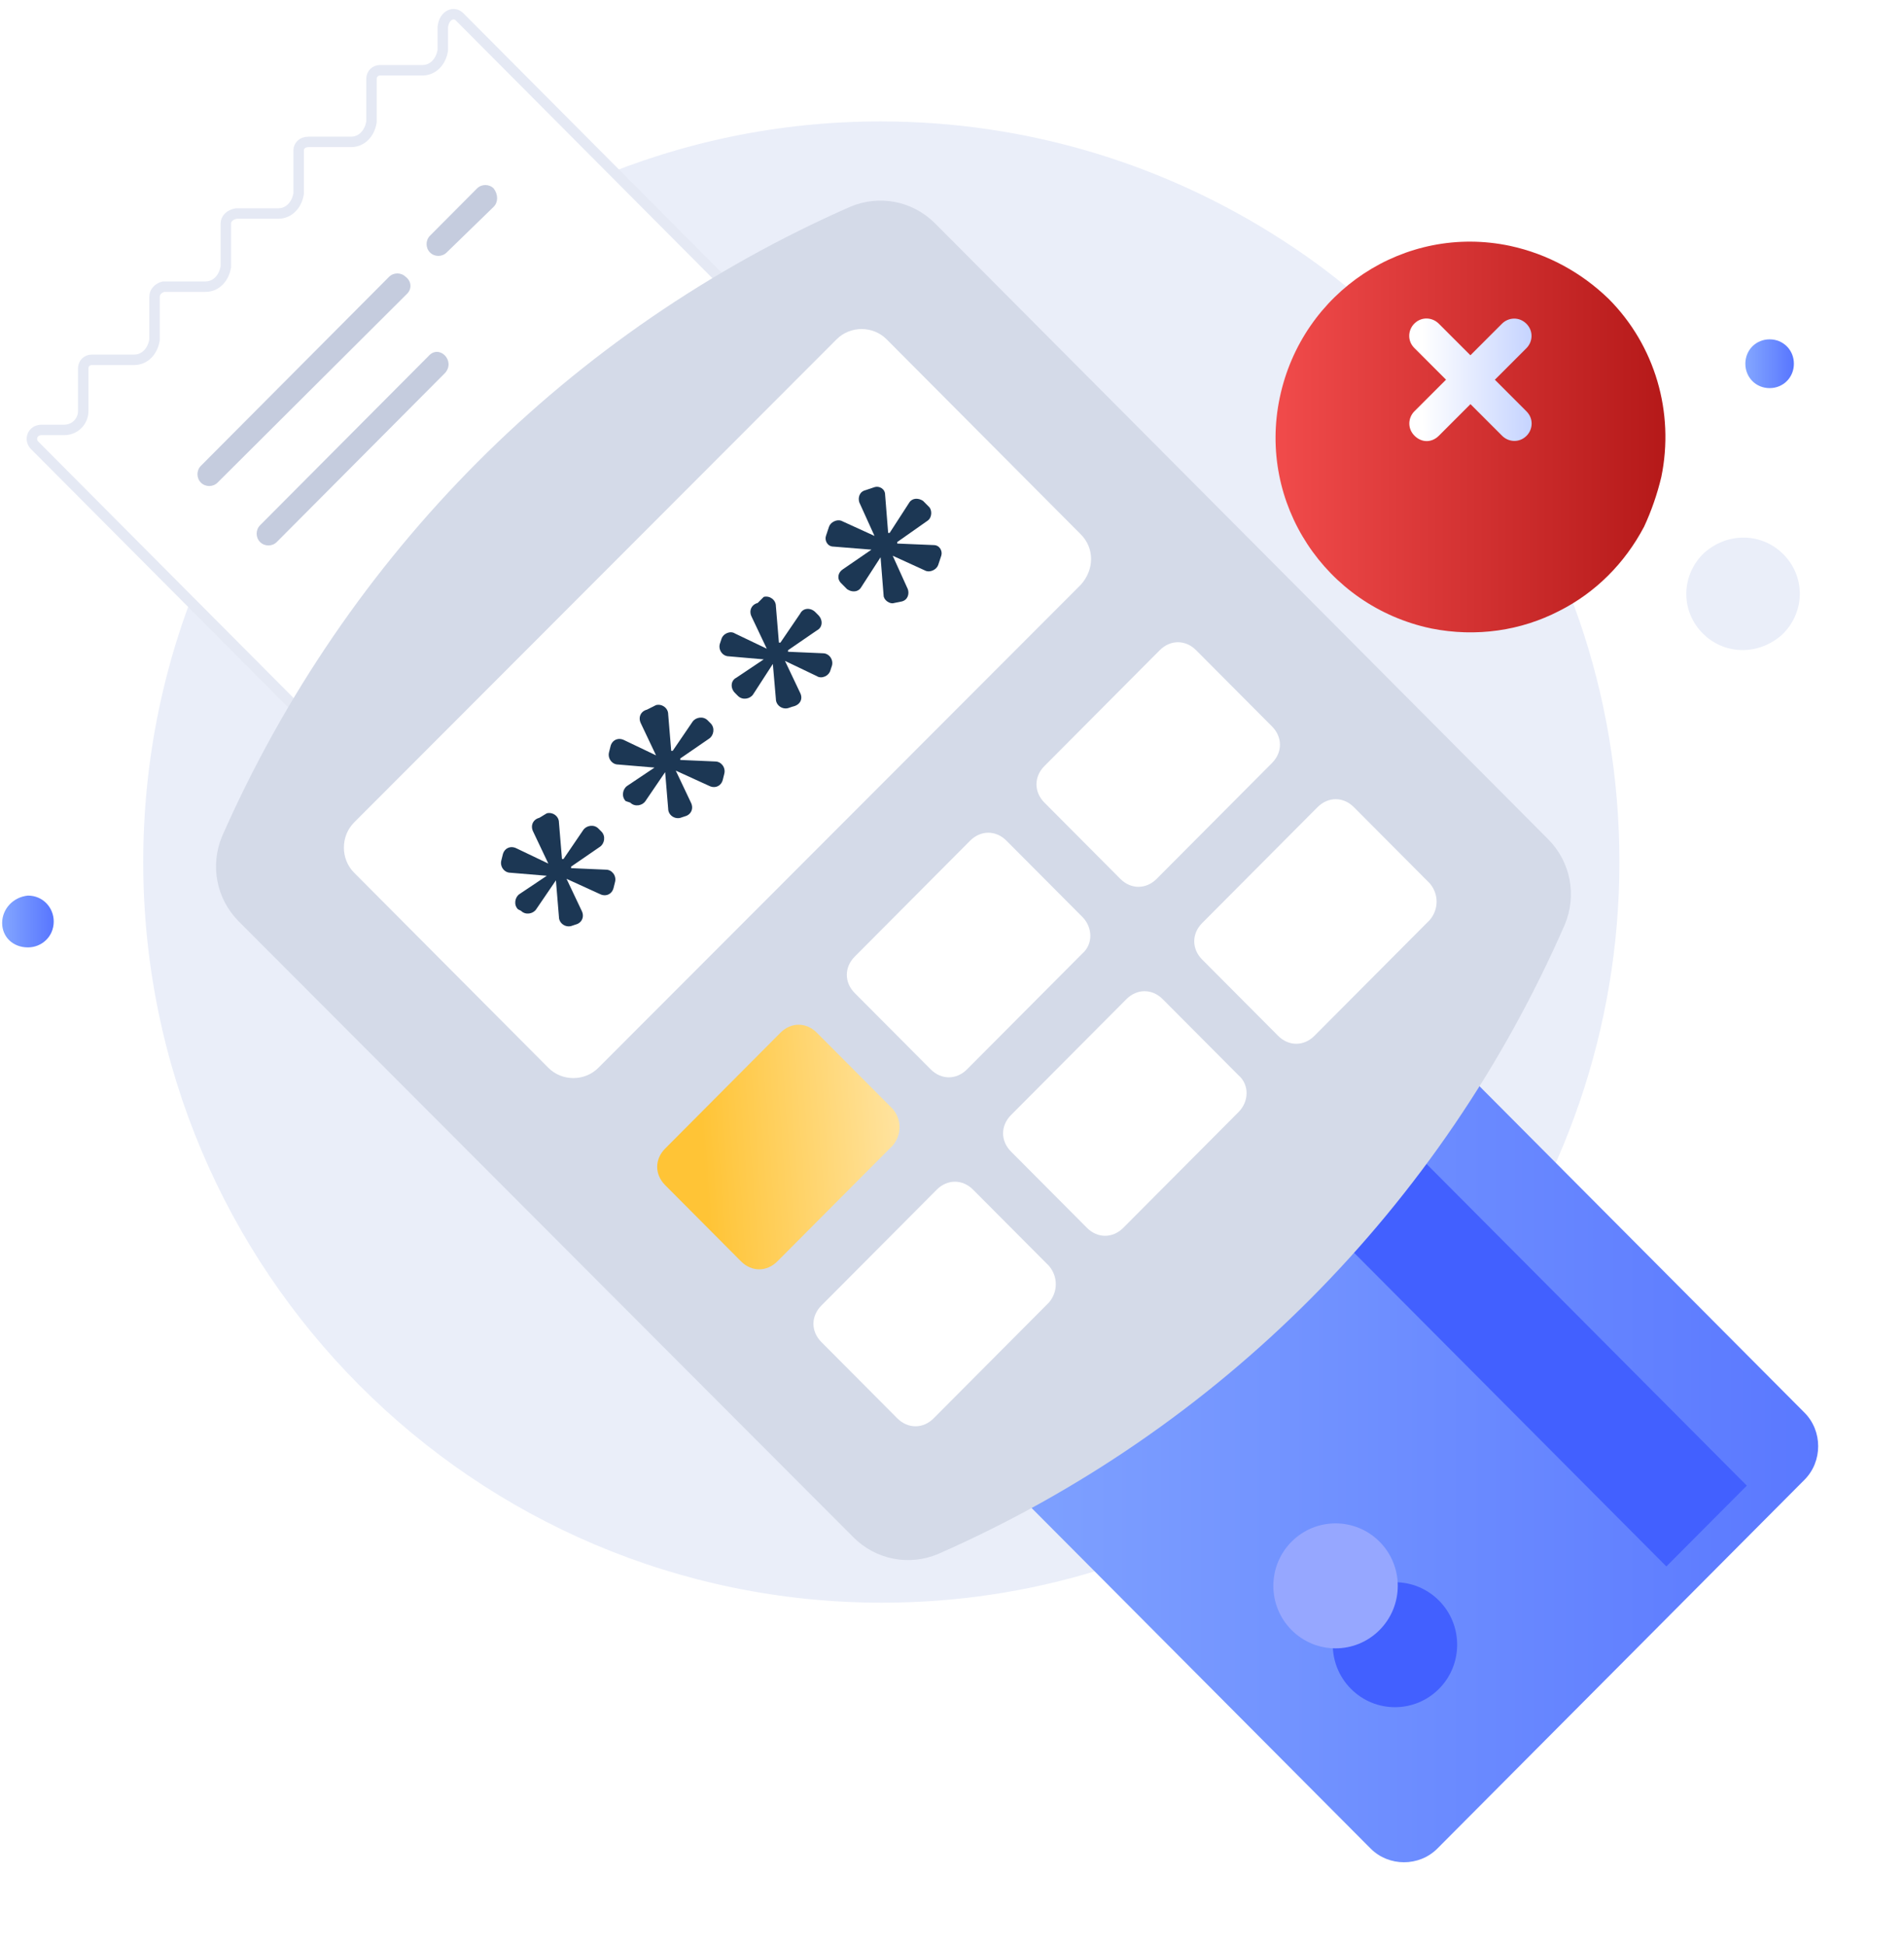 <svg width="182" height="186" viewBox="0 0 182 186" fill="none" xmlns="http://www.w3.org/2000/svg">
<g id="15">
<g id="Group">
<path id="Vector" d="M154.797 82.398C154.797 98.421 149.432 113.279 140.44 125.223C135.51 131.632 129.564 137.313 122.748 141.683C111.726 148.966 98.529 153.19 84.317 153.19C45.307 153.19 13.692 121.436 13.692 82.398C13.692 43.215 45.307 11.606 84.172 11.606C98.384 11.606 111.581 15.83 122.603 22.967C129.419 27.337 135.365 33.018 140.295 39.427C149.432 51.372 154.797 66.229 154.797 82.398Z" fill="#EAEEF9"/>
<path id="Vector_2" d="M2.67 90.555C3.976 90.555 5.136 89.536 5.136 88.079C5.136 86.768 4.121 85.603 2.67 85.603C1.22 85.748 0.205 86.914 0.205 88.225C0.205 89.536 1.22 90.555 2.67 90.555Z" fill="url(#paint0_linear_1595_9794)"/>
<path id="Vector_3" d="M170.314 60.694C172.489 58.655 172.634 55.304 170.604 53.119C168.574 50.934 165.238 50.789 162.918 52.828C160.742 54.867 160.597 58.218 162.628 60.403C164.658 62.588 167.993 62.733 170.314 60.694Z" fill="#EAEEF9"/>
<path id="Vector_4" d="M169.154 37.097C170.459 37.097 171.475 36.077 171.475 34.766C171.475 33.455 170.459 32.435 169.154 32.435C167.849 32.435 166.834 33.455 166.834 34.766C166.834 36.077 167.849 37.097 169.154 37.097Z" fill="url(#paint1_linear_1595_9794)"/>
</g>
<g id="Group_2">
<g id="Credit Card 1">
<g id="Group_3">
<g id="Vector_5" filter="url(#filter0_d_1595_9794)">
<path d="M128.985 86.33L172.491 130.029C174.231 131.777 174.231 134.691 172.491 136.438L137.396 171.689C135.656 173.437 132.755 173.437 131.015 171.689L87.509 127.99L128.985 86.33Z" fill="url(#paint2_linear_1595_9794)"/>
</g>
<path id="Vector_6" d="M120.215 95.034L112.524 102.759L159.285 149.726L166.975 142.001L120.215 95.034Z" fill="#4260FF"/>
</g>
<path id="Vector_7" d="M137.547 161.429C139.868 159.097 139.868 155.316 137.547 152.983C135.225 150.651 131.46 150.651 129.138 152.983C126.816 155.316 126.816 159.097 129.138 161.429C131.46 163.762 135.225 163.762 137.547 161.429Z" fill="#4260FF"/>
<path id="Vector_8" d="M131.868 155.804C134.19 153.472 134.19 149.691 131.868 147.358C129.546 145.026 125.781 145.026 123.459 147.358C121.137 149.691 121.137 153.472 123.459 155.804C125.781 158.137 129.546 158.137 131.868 155.804Z" fill="#96A7FF"/>
</g>
<g id="Recipt 2">
<path id="Vector_9" d="M76.506 34.33L35.88 75.279L3.315 42.57C2.765 42.018 3.107 41.092 3.976 41.092H6.151C7.154 41.092 7.956 40.284 7.956 39.282V35.203C7.956 34.749 8.315 34.392 8.761 34.392H12.822C13.862 34.392 14.593 33.556 14.765 32.517L14.772 32.477V32.435V28.357C14.772 27.928 15.112 27.523 15.631 27.4H19.638C20.678 27.4 21.409 26.564 21.581 25.525L21.588 25.485V25.443V21.365C21.588 20.956 21.907 20.535 22.582 20.408H26.599C27.639 20.408 28.37 19.572 28.542 18.533L28.549 18.493V18.452V14.373C28.549 13.953 28.872 13.562 29.499 13.562H33.56C34.6 13.562 35.331 12.726 35.503 11.687L35.51 11.647V11.605V7.527C35.51 7.073 35.868 6.716 36.315 6.716H40.376C41.416 6.716 42.147 5.88 42.319 4.841L42.326 4.8V4.759V2.598C42.39 1.956 42.701 1.587 43.005 1.44C43.305 1.295 43.655 1.333 43.937 1.616L76.506 34.33Z" fill="white" stroke="#E5E9F4"/>
<g id="Group_4">
<path id="Vector_10" d="M47.193 19.762L42.697 24.132C42.262 24.569 41.537 24.569 41.102 24.132C40.667 23.695 40.667 22.967 41.102 22.53L45.597 18.014C46.032 17.577 46.758 17.577 47.193 18.014C47.628 18.597 47.628 19.325 47.193 19.762Z" fill="#C5CCDE"/>
<path id="Vector_11" d="M38.925 28.065L20.797 46.128C20.362 46.565 19.637 46.565 19.202 46.128C18.767 45.691 18.767 44.962 19.202 44.525L37.185 26.463C37.62 26.026 38.345 26.026 38.78 26.463C39.36 26.9 39.36 27.628 38.925 28.065Z" fill="#C5CCDE"/>
<path id="Vector_12" d="M40.957 34.038L36.316 38.699L38.346 36.66C33.561 41.467 29.79 45.254 24.86 50.206C24.424 50.643 24.424 51.372 24.86 51.809C25.295 52.245 26.02 52.245 26.455 51.809C34.576 43.651 31.965 46.273 39.942 38.262L37.911 40.301L42.552 35.64C43.567 34.475 41.972 32.872 40.957 34.038Z" fill="#C5CCDE"/>
</g>
</g>
<path id="Vector_13" d="M89.394 21.365L147.982 80.213C150.157 82.398 150.737 85.603 149.577 88.37C137.831 115.318 116.513 136.73 89.684 148.529C86.928 149.694 83.738 149.112 81.563 146.927L22.829 88.079C20.654 85.894 20.074 82.689 21.234 79.922C33.126 52.974 54.444 31.561 81.272 19.763C84.028 18.597 87.218 19.18 89.394 21.365Z" fill="#D4DAE8"/>
<path id="Vector_14" d="M103.316 55.887L57.199 102.062C55.894 103.373 53.719 103.373 52.414 102.062L33.851 83.417C32.546 82.106 32.546 79.921 33.851 78.61L79.968 32.435C81.273 31.124 83.448 31.124 84.753 32.435L103.316 51.08C104.621 52.391 104.621 54.43 103.316 55.887Z" fill="white"/>
<g id="Group_5">
<path id="Vector_15" d="M85.333 109.491L74.311 120.561C73.296 121.581 71.846 121.581 70.831 120.561L63.58 113.278C62.565 112.258 62.565 110.802 63.58 109.782L74.601 98.712C75.616 97.692 77.067 97.692 78.082 98.712L85.333 105.995C86.203 107.015 86.203 108.471 85.333 109.491Z" fill="url(#paint3_linear_1595_9794)"/>
<path id="Vector_16" d="M103.461 91.138L92.439 102.208C91.424 103.228 89.974 103.228 88.959 102.208L81.708 94.925C80.692 93.905 80.692 92.449 81.708 91.429L92.729 80.359C93.744 79.339 95.195 79.339 96.21 80.359L103.461 87.642C104.476 88.661 104.476 90.264 103.461 91.138Z" fill="white"/>
<path id="Vector_17" d="M121.588 72.93L110.566 84C109.551 85.02 108.101 85.02 107.086 84L99.835 76.717C98.82 75.697 98.82 74.241 99.835 73.221L110.856 62.151C111.871 61.131 113.322 61.131 114.337 62.151L121.588 69.434C122.603 70.453 122.603 71.91 121.588 72.93Z" fill="white"/>
<path id="Vector_18" d="M100.27 124.494L89.249 135.564C88.234 136.584 86.783 136.584 85.768 135.564L78.517 128.281C77.502 127.262 77.502 125.805 78.517 124.785L89.539 113.715C90.554 112.695 92.004 112.695 93.019 113.715L100.27 120.998C101.14 122.018 101.14 123.474 100.27 124.494Z" fill="white"/>
<path id="Vector_19" d="M118.397 106.286L107.376 117.356C106.361 118.376 104.91 118.376 103.895 117.356L96.644 110.073C95.629 109.054 95.629 107.597 96.644 106.577L107.666 95.507C108.681 94.487 110.131 94.487 111.146 95.507L118.397 102.79C119.412 103.664 119.412 105.266 118.397 106.286Z" fill="white"/>
<path id="Vector_20" d="M136.67 87.933L125.648 99.003C124.633 100.023 123.183 100.023 122.168 99.003L114.917 91.72C113.901 90.7 113.901 89.244 114.917 88.224L125.938 77.154C126.953 76.134 128.404 76.134 129.419 77.154L136.67 84.437C137.54 85.457 137.54 86.913 136.67 87.933Z" fill="white"/>
</g>
<g id="Group_6">
<g id="Group_7">
<path id="Vector_21" d="M52.268 77.737C52.849 77.591 53.428 78.028 53.428 78.611L53.719 82.106H53.864L55.749 79.339C56.039 78.902 56.764 78.756 57.199 79.193L57.489 79.485C57.924 79.922 57.779 80.65 57.344 80.941L54.589 82.835V82.981L57.924 83.126C58.504 83.126 58.939 83.709 58.794 84.291L58.649 84.874C58.504 85.457 57.924 85.748 57.344 85.457L54.154 84L55.604 87.059C55.894 87.642 55.604 88.224 55.024 88.37L54.589 88.516C54.009 88.661 53.428 88.224 53.428 87.642L53.139 84.146L51.253 86.913C50.963 87.35 50.238 87.496 49.803 87.059L49.513 86.913C49.078 86.476 49.223 85.748 49.658 85.457L52.268 83.709L48.788 83.418C48.208 83.418 47.773 82.835 47.918 82.252L48.063 81.669C48.208 81.087 48.788 80.796 49.368 81.087L52.413 82.543L50.963 79.485C50.673 78.902 50.963 78.319 51.543 78.174L52.268 77.737Z" fill="#1C3754"/>
<path id="Vector_22" d="M62.71 67.394C63.29 67.249 63.87 67.686 63.87 68.268L64.16 71.764H64.305L66.191 68.997C66.481 68.56 67.206 68.414 67.641 68.851L67.931 69.142C68.366 69.579 68.221 70.308 67.786 70.599L65.031 72.493V72.638L68.366 72.784C68.946 72.784 69.381 73.367 69.236 73.949L69.091 74.532C68.946 75.115 68.366 75.406 67.786 75.115L64.596 73.658L66.046 76.717C66.336 77.299 66.046 77.882 65.466 78.028L65.031 78.173C64.451 78.319 63.87 77.882 63.87 77.299L63.58 73.803L61.695 76.571C61.405 77.008 60.68 77.154 60.245 76.717L59.81 76.571C59.375 76.134 59.52 75.406 59.955 75.115L62.565 73.367L59.085 73.075C58.505 73.075 58.07 72.493 58.215 71.91L58.36 71.327C58.505 70.745 59.085 70.453 59.665 70.745L62.71 72.201L61.26 69.142C60.97 68.56 61.26 67.977 61.84 67.831L62.71 67.394Z" fill="#1C3754"/>
<path id="Vector_23" d="M73.005 57.052C73.585 56.906 74.165 57.343 74.165 57.926L74.455 61.422H74.6L76.486 58.654C76.776 58.072 77.501 58.072 77.936 58.509L78.226 58.8C78.661 59.237 78.661 59.965 78.081 60.257L75.326 62.15V62.296L78.661 62.442C79.241 62.442 79.676 63.024 79.531 63.607L79.386 64.044C79.241 64.627 78.516 64.918 78.081 64.627L75.035 63.17L76.486 66.229C76.776 66.811 76.486 67.394 75.761 67.54L75.326 67.686C74.745 67.831 74.165 67.394 74.165 66.811L73.875 63.461L71.99 66.374C71.7 66.811 70.975 66.957 70.54 66.52L70.25 66.229C69.815 65.792 69.815 65.064 70.395 64.772L73.005 63.024L69.67 62.733C69.09 62.733 68.655 62.15 68.8 61.568L68.945 61.131C69.09 60.548 69.815 60.257 70.25 60.548L73.295 62.005L71.845 58.946C71.555 58.363 71.845 57.78 72.425 57.635L73.005 57.052Z" fill="#1C3754"/>
<path id="Vector_24" d="M83.592 46.564C84.027 46.419 84.607 46.71 84.607 47.293L84.897 50.934H85.042L86.927 48.021C87.217 47.584 87.797 47.584 88.232 47.875L88.812 48.458C89.103 48.749 89.103 49.478 88.667 49.769L85.767 51.808V51.954L89.248 52.1C89.828 52.1 90.118 52.682 89.973 53.119L89.683 53.993C89.537 54.43 88.957 54.721 88.522 54.576L85.332 53.119L86.782 56.324C86.927 56.761 86.782 57.343 86.202 57.489L85.477 57.635C85.042 57.781 84.462 57.343 84.462 56.907L84.172 53.265L82.287 56.178C81.996 56.615 81.416 56.615 80.981 56.324L80.401 55.741C79.966 55.304 80.111 54.721 80.546 54.43L83.302 52.537L79.676 52.245C79.096 52.245 78.806 51.663 78.951 51.226L79.241 50.352C79.386 49.915 79.966 49.623 80.401 49.769L83.592 51.226L82.141 48.021C81.996 47.584 82.141 47.001 82.722 46.856L83.592 46.564Z" fill="#1C3754"/>
</g>
</g>
</g>
<g id="Group 628">
<g id="Vector_25" filter="url(#filter1_d_1595_9794)">
<path d="M158.805 40.097C158.417 41.75 157.835 43.403 157.156 44.861C155.313 48.362 152.5 51.181 149.008 52.932C145.419 54.779 141.151 55.46 136.786 54.585C126.698 52.446 120.199 42.625 122.333 32.512C124.467 22.399 134.264 15.885 144.352 18.024C147.941 18.802 151.142 20.552 153.761 23.08C158.223 27.553 160.066 33.971 158.805 40.097Z" fill="url(#paint4_linear_1595_9794)"/>
</g>
<path id="Vector_26" d="M143.571 30.941L140.553 33.959L137.528 30.934C136.909 30.315 135.879 30.245 135.193 30.931C134.575 31.548 134.508 32.578 135.196 33.266L138.221 36.291L135.203 39.309C134.586 39.926 134.518 40.956 135.206 41.644C135.894 42.332 136.855 42.333 137.541 41.647L140.559 38.629L143.584 41.654C144.203 42.273 145.233 42.343 145.919 41.657C146.536 41.04 146.604 40.01 145.916 39.322L142.891 36.297L145.909 33.279C146.526 32.661 146.594 31.632 145.906 30.944C145.218 30.256 144.188 30.324 143.571 30.941Z" fill="url(#paint5_linear_1595_9794)"/>
</g>
</g>
<defs>
<filter id="filter0_d_1595_9794" x="79.509" y="83.33" width="102.287" height="102.67" filterUnits="userSpaceOnUse" color-interpolation-filters="sRGB">
<feFlood flood-opacity="0" result="BackgroundImageFix"/>
<feColorMatrix in="SourceAlpha" type="matrix" values="0 0 0 0 0 0 0 0 0 0 0 0 0 0 0 0 0 0 127 0" result="hardAlpha"/>
<feOffset dy="5"/>
<feGaussianBlur stdDeviation="4"/>
<feColorMatrix type="matrix" values="0 0 0 0 0.113 0 0 0 0 0.296 0 0 0 0 1 0 0 0 0.22 0"/>
<feBlend mode="normal" in2="BackgroundImageFix" result="effect1_dropShadow_1595_9794"/>
<feBlend mode="normal" in="SourceGraphic" in2="effect1_dropShadow_1595_9794" result="shape"/>
</filter>
<filter id="filter1_d_1595_9794" x="113.16" y="14.329" width="54.801" height="54.881" filterUnits="userSpaceOnUse" color-interpolation-filters="sRGB">
<feFlood flood-opacity="0" result="BackgroundImageFix"/>
<feColorMatrix in="SourceAlpha" type="matrix" values="0 0 0 0 0 0 0 0 0 0 0 0 0 0 0 0 0 0 127 0" result="hardAlpha"/>
<feOffset dy="5.48"/>
<feGaussianBlur stdDeviation="4.384"/>
<feColorMatrix type="matrix" values="0 0 0 0 1 0 0 0 0 0.113 0 0 0 0 0.113 0 0 0 0.22 0"/>
<feBlend mode="normal" in2="BackgroundImageFix" result="effect1_dropShadow_1595_9794"/>
<feBlend mode="normal" in="SourceGraphic" in2="effect1_dropShadow_1595_9794" result="shape"/>
</filter>
<linearGradient id="paint0_linear_1595_9794" x1="0.205" y1="88.184" x2="4.893" y2="88.184" gradientUnits="userSpaceOnUse">
<stop stop-color="#83A6FF"/>
<stop offset="1" stop-color="#5A78FF"/>
</linearGradient>
<linearGradient id="paint1_linear_1595_9794" x1="166.891" y1="34.782" x2="171.293" y2="34.782" gradientUnits="userSpaceOnUse">
<stop stop-color="#83A6FF"/>
<stop offset="1" stop-color="#5A78FF"/>
</linearGradient>
<linearGradient id="paint2_linear_1595_9794" x1="87.557" y1="129.656" x2="173.923" y2="129.656" gradientUnits="userSpaceOnUse">
<stop stop-color="#83A6FF"/>
<stop offset="1" stop-color="#5A78FF"/>
</linearGradient>
<linearGradient id="paint3_linear_1595_9794" x1="67.741" y1="117.186" x2="88.291" y2="115.704" gradientUnits="userSpaceOnUse">
<stop stop-color="#FFC436"/>
<stop offset="1" stop-color="#FFE6A9"/>
</linearGradient>
<linearGradient id="paint4_linear_1595_9794" x1="121.938" y1="36.308" x2="159.212" y2="36.308" gradientUnits="userSpaceOnUse">
<stop stop-color="#F14B4B"/>
<stop offset="1" stop-color="#B51919"/>
</linearGradient>
<linearGradient id="paint5_linear_1595_9794" x1="147.199" y1="36.299" x2="135.9" y2="36.313" gradientUnits="userSpaceOnUse">
<stop offset="0.011" stop-color="#C2D1FF"/>
<stop offset="1" stop-color="white"/>
</linearGradient>
</defs>
</svg>
